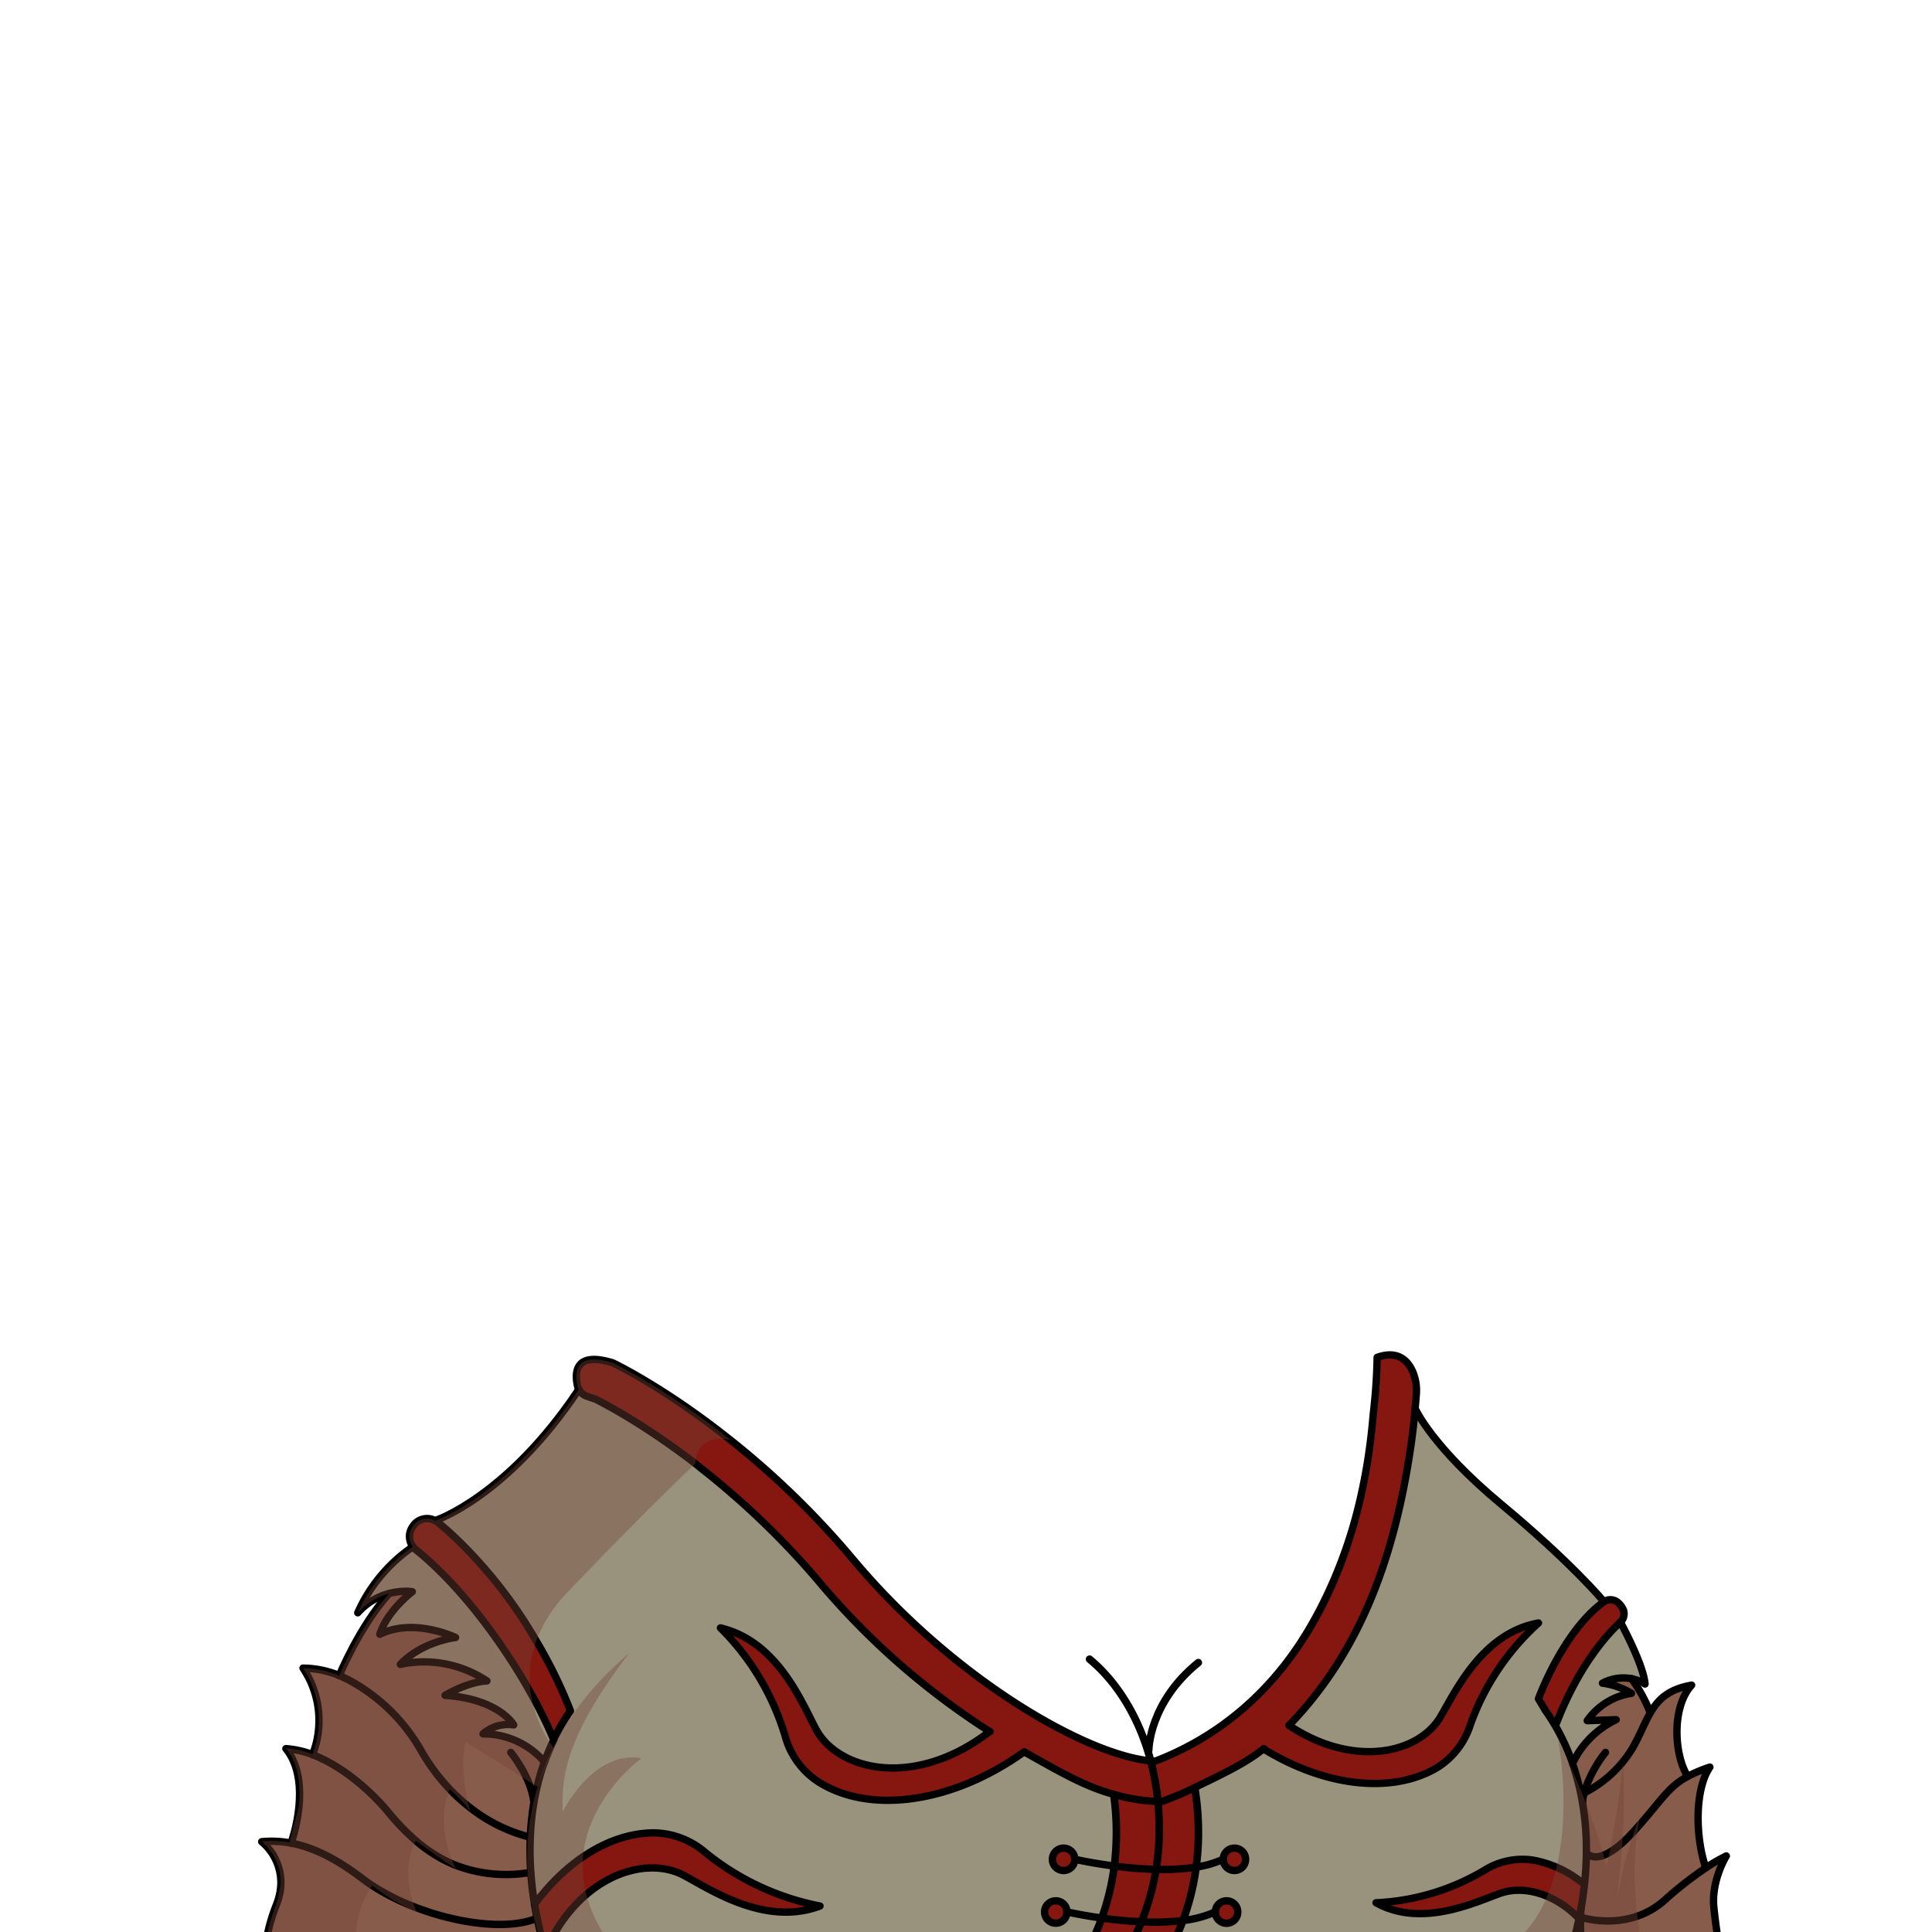 <svg xmlns="http://www.w3.org/2000/svg" viewBox="0 0 432 432">
  <defs>
    <style>.GUNDAN_JAPANESE_SEROW_OUTFIT_JAPANESE_SEROW_OUTFIT_32_cls-1{isolation:isolate;}.GUNDAN_JAPANESE_SEROW_OUTFIT_JAPANESE_SEROW_OUTFIT_32_cls-2,.GUNDAN_JAPANESE_SEROW_OUTFIT_JAPANESE_SEROW_OUTFIT_32_cls-6,.GUNDAN_JAPANESE_SEROW_OUTFIT_JAPANESE_SEROW_OUTFIT_32_cls-7{fill:none;stroke:#000;stroke-linecap:round;stroke-linejoin:round;}.GUNDAN_JAPANESE_SEROW_OUTFIT_JAPANESE_SEROW_OUTFIT_32_cls-2{stroke-width:1.69px;}.GUNDAN_JAPANESE_SEROW_OUTFIT_JAPANESE_SEROW_OUTFIT_32_cls-3{fill:#851710;}.GUNDAN_JAPANESE_SEROW_OUTFIT_JAPANESE_SEROW_OUTFIT_32_cls-4{fill:#875c4b;}.GUNDAN_JAPANESE_SEROW_OUTFIT_JAPANESE_SEROW_OUTFIT_32_cls-5{fill:#99937d;}.GUNDAN_JAPANESE_SEROW_OUTFIT_JAPANESE_SEROW_OUTFIT_32_cls-6{stroke-width:1.65px;}.GUNDAN_JAPANESE_SEROW_OUTFIT_JAPANESE_SEROW_OUTFIT_32_cls-7{stroke-width:1.64px;}.GUNDAN_JAPANESE_SEROW_OUTFIT_JAPANESE_SEROW_OUTFIT_32_cls-8{fill:#744537;opacity:0.4;mix-blend-mode:multiply;}</style>
  </defs>
  <g class="GUNDAN_JAPANESE_SEROW_OUTFIT_JAPANESE_SEROW_OUTFIT_32_cls-1">
    <g id="outfit">
      <path class="GUNDAN_JAPANESE_SEROW_OUTFIT_JAPANESE_SEROW_OUTFIT_32_cls-2" d="M256.86,391.37s0-10.64,11.09-19.61" />
      <path class="GUNDAN_JAPANESE_SEROW_OUTFIT_JAPANESE_SEROW_OUTFIT_32_cls-2" d="M243.63,371c9.34,7.72,15.57,21.69,15.57,37.65a54.38,54.38,0,0,1-7.07,27.46" />
      <path class="GUNDAN_JAPANESE_SEROW_OUTFIT_JAPANESE_SEROW_OUTFIT_32_cls-3" d="M274.27,425a2.48,2.48,0,1,1-2.51,2.47A2.49,2.49,0,0,1,274.27,425Z" />
      <path class="GUNDAN_JAPANESE_SEROW_OUTFIT_JAPANESE_SEROW_OUTFIT_32_cls-3" d="M240.32,415.73a2.5,2.5,0,1,1-2.49-2.48A2.49,2.49,0,0,1,240.32,415.73Z" />
      <path class="GUNDAN_JAPANESE_SEROW_OUTFIT_JAPANESE_SEROW_OUTFIT_32_cls-4" d="M120.08,428.9l-.36.14-.24.1c-6.31,2.36-17.21,1-26.82-2.75a51.26,51.26,0,0,1-9.5-4.82l0,0c-.74-.48-1.45-1-2.12-1.5-5.82-4.46-11-7-15.91-7.94a36.78,36.78,0,0,0,1.74-8c.43-4.27.09-9.4-2.9-13.11a20.75,20.75,0,0,1,5.95,1.37l.68.28c6.29,2.6,12.29,7.78,16.27,12.6a52.55,52.55,0,0,0,6.06,6.3,32.93,32.93,0,0,0,5.33,3.8,27.86,27.86,0,0,0,3.24,1.6A31.63,31.63,0,0,0,118,418.8a.55.55,0,0,0,.18,0l.51-.06c.19,2.56.49,4.95.86,7.11,0,0,0,.08,0,.12v0C119.7,427,119.89,428,120.08,428.9Z" />
      <path class="GUNDAN_JAPANESE_SEROW_OUTFIT_JAPANESE_SEROW_OUTFIT_32_cls-3" d="M238.57,427.5a2.5,2.5,0,1,1-2.5-2.47A2.49,2.49,0,0,1,238.57,427.5Z" />
      <path class="GUNDAN_JAPANESE_SEROW_OUTFIT_JAPANESE_SEROW_OUTFIT_32_cls-3" d="M127.55,382.54a46.54,46.54,0,0,0-3.76,6.43l-.54-1.27c-1.28-2.92-2.81-6-4.56-9.1-5.89-10.57-14.13-21.68-22.45-29.29q-1.62-1.49-3.24-2.78a3.57,3.57,0,0,1-.66-.69,3.75,3.75,0,0,1-.32-4.09,5.13,5.13,0,0,1,.93-1.22,3.78,3.78,0,0,1,4.36-.51,3.49,3.49,0,0,1,.65.43c1.25,1,2.46,2.08,3.62,3.17a103.4,103.4,0,0,1,18.33,23.3A105.11,105.11,0,0,1,127.55,382.54Z" />
      <path class="GUNDAN_JAPANESE_SEROW_OUTFIT_JAPANESE_SEROW_OUTFIT_32_cls-3" d="M152.91,419.36c-8.77-4.66-23.55.28-30.9,16.85a67.13,67.13,0,0,1-1.93-7.31c-.19-.91-.38-1.89-.56-2.92v0s0-.08,0-.12c7.27-9.82,16.88-15.82,26.42-16a18,18,0,0,1,11.68,4.29,58.08,58.08,0,0,0,25.75,12.07C171.1,430.83,158.8,422.49,152.91,419.36Z" />
      <path class="GUNDAN_JAPANESE_SEROW_OUTFIT_JAPANESE_SEROW_OUTFIT_32_cls-4" d="M118.65,418.72l-.51.06a.55.55,0,0,1-.18,0,31.63,31.63,0,0,1-16.5-1.87,27.86,27.86,0,0,1-3.24-1.6,32.93,32.93,0,0,1-5.33-3.8,52.55,52.55,0,0,1-6.06-6.3c-4-4.82-10-10-16.27-12.6l-.68-.28A21,21,0,0,0,67.76,373a21.84,21.84,0,0,1,8.09,1.71c.7.29,1.41.61,2.1,1a40.79,40.79,0,0,1,16.28,15.92A44.77,44.77,0,0,0,100.5,400c.81.86,1.66,1.68,2.52,2.44l0,0c.6.54,1.22,1,1.85,1.55a36.08,36.08,0,0,0,13,6.61l.18.05.45.11A68.76,68.76,0,0,0,118.65,418.72Z" />
      <path class="GUNDAN_JAPANESE_SEROW_OUTFIT_JAPANESE_SEROW_OUTFIT_32_cls-5" d="M123.79,389c-.18.37-.36.75-.53,1.12-.59,1.28-1.11,2.58-1.56,3.87h0s-.24-.31-.71-.8A18,18,0,0,0,108,387.7a8.59,8.59,0,0,1,6.83-2.06s-3.23-5.78-15.33-6.61c5.58-3.22,9.34-3.22,9.34-3.22a25.43,25.43,0,0,0-19.35-3.71c4.93-5.12,12.34-6,12.34-6s-9.25-4.5-16.93-.72c1.67-5.31,7.26-9.52,7.26-9.52a9.64,9.64,0,0,0-1.55-.09,14.5,14.5,0,0,0-3.64.49,14.17,14.17,0,0,0-7,4.31,35.09,35.09,0,0,1,12.32-14.78,3.57,3.57,0,0,0,.66.69q1.62,1.29,3.24,2.78c8.32,7.61,16.56,18.72,22.45,29.29,1.75,3.11,3.28,6.18,4.56,9.1Z" />
      <path class="GUNDAN_JAPANESE_SEROW_OUTFIT_JAPANESE_SEROW_OUTFIT_32_cls-4" d="M122.17,436.69H59.43S59,432.92,61.7,426c.19-.48.35-1,.49-1.41a13.15,13.15,0,0,0,.57-3.29,11.93,11.93,0,0,0-4.28-9.56,22.77,22.77,0,0,1,6.26.26l.35.06C70,413,75.18,415.58,81,420c.67.52,1.38,1,2.12,1.5l0,0a51.26,51.26,0,0,0,9.5,4.82c9.61,3.73,20.51,5.11,26.82,2.75l.24-.1.36-.14a64.9,64.9,0,0,0,1.9,7.21l0,.1C122.07,436.4,122.12,436.56,122.17,436.69Z" />
      <path class="GUNDAN_JAPANESE_SEROW_OUTFIT_JAPANESE_SEROW_OUTFIT_32_cls-4" d="M121.7,394c-.13.34-.26.69-.37,1-.5,1.49-.92,3-1.27,4.46-.21.88-.4,1.76-.56,2.63,0,.26-.1.52-.14.78a60.16,60.16,0,0,0-.83,7.94l-.45-.11-.18-.05a36.08,36.08,0,0,1-13-6.61c-.63-.5-1.25-1-1.85-1.55l0,0c-.86-.76-1.71-1.58-2.52-2.44a44.77,44.77,0,0,1-6.27-8.42A40.79,40.79,0,0,0,78,375.66c-.69-.36-1.4-.68-2.1-1,0,0,4.51-11,11.16-18.38a14.5,14.5,0,0,1,3.64-.49,9.64,9.64,0,0,1,1.55.09s-5.59,4.21-7.26,9.52c7.68-3.78,16.93.72,16.93.72s-7.41.83-12.34,6a25.43,25.43,0,0,1,19.35,3.71s-3.76,0-9.34,3.22c12.1.83,15.33,6.61,15.33,6.61A8.59,8.59,0,0,0,108,387.7,18,18,0,0,1,121,393.16c.47.49.71.8.71.8Z" />
      <path class="GUNDAN_JAPANESE_SEROW_OUTFIT_JAPANESE_SEROW_OUTFIT_32_cls-4" d="M354.21,400.91a16.33,16.33,0,0,0-.37,1.95h0a54,54,0,0,0-2.2-8.57h0a20.29,20.29,0,0,1,9.73-9.76l-6.46.21a14.75,14.75,0,0,1,9.88-6.11,16.67,16.67,0,0,0-6.47-2.27,10,10,0,0,1,6.51-1A32.44,32.44,0,0,1,369,383c-1.29,2.21-2.28,4.87-3.93,7.81A26.65,26.65,0,0,1,354.21,400.91Z" />
      <path class="GUNDAN_JAPANESE_SEROW_OUTFIT_JAPANESE_SEROW_OUTFIT_32_cls-3" d="M276,413.25a2.48,2.48,0,1,1-2.49,2.48A2.49,2.49,0,0,1,276,413.25Z" />
      <path class="GUNDAN_JAPANESE_SEROW_OUTFIT_JAPANESE_SEROW_OUTFIT_32_cls-4" d="M369,383c1.76-3,4-5.2,9.21-6.15-4.67,5.16-3.79,16-.86,20.4-4.56,2.46-5.84,5.43-12.07,12.3-8,8.83-10.58,4.79-10.58,4.79a62.56,62.56,0,0,0-.91-11.43h0a16.33,16.33,0,0,1,.37-1.95,26.65,26.65,0,0,0,10.9-10.15C366.76,387.82,367.75,385.16,369,383Z" />
      <path class="GUNDAN_JAPANESE_SEROW_OUTFIT_JAPANESE_SEROW_OUTFIT_32_cls-5" d="M367.83,376.55a9.07,9.07,0,0,0-3-1.19,10,10,0,0,0-6.51,1,16.67,16.67,0,0,1,6.47,2.27,14.75,14.75,0,0,0-9.88,6.11l6.46-.21a20.29,20.29,0,0,0-9.73,9.76,49.77,49.77,0,0,0-3.83-8.35c5.14-13.63,11.84-20.74,14.53-23.21C362.33,362.72,367.5,372.18,367.83,376.55Z" />
      <path class="GUNDAN_JAPANESE_SEROW_OUTFIT_JAPANESE_SEROW_OUTFIT_32_cls-4" d="M353.44,428.69s10.6,3.52,18.83-3.86a81.78,81.78,0,0,1,9.16-7.17,34.76,34.76,0,0,1,4.51-2.62c-.18.3-3.42,5.68-2.77,11.66.67,6.17,1.45,10.07,1.45,10.07l-30.55-.08c-.62-1.59-.68-5-.64-7.32C353.43,429.13,353.44,428.9,353.44,428.69Z" />
      <path class="GUNDAN_JAPANESE_SEROW_OUTFIT_JAPANESE_SEROW_OUTFIT_32_cls-3" d="M362.33,362.72c-2.69,2.47-9.39,9.58-14.53,23.21-.61-1-1.25-2.08-2-3.1l-.19-.29L344,379.86s5.36-14.9,14.52-21.63a2.6,2.6,0,0,1,3.07-.05,4.4,4.4,0,0,1,1.28,1.54A2.49,2.49,0,0,1,362.33,362.72Z" />
      <path class="GUNDAN_JAPANESE_SEROW_OUTFIT_JAPANESE_SEROW_OUTFIT_32_cls-3" d="M354.3,421.4a73.54,73.54,0,0,1-1.21,7.61c-5.44-5.65-12.41-7.52-17.73-5.63-5.59,2-17.51,7.74-27.67,2.08a51.76,51.76,0,0,0,24.23-7.27,16,16,0,0,1,10.84-2.27A24.53,24.53,0,0,1,354.3,421.4Z" />
      <path class="GUNDAN_JAPANESE_SEROW_OUTFIT_JAPANESE_SEROW_OUTFIT_32_cls-4" d="M353.44,428.69c0,.21,0,.44,0,.68l-.34-.36a73.54,73.54,0,0,0,1.21-7.61c.25-2.22.41-4.61.44-7.11,0,0,2.57,4,10.58-4.79,6.23-6.87,7.51-9.84,12.07-12.3a32.16,32.16,0,0,1,4.94-2.07c-3.58,5.29-3.13,16.24-.9,22.53a81.78,81.78,0,0,0-9.16,7.17C364,432.21,353.44,428.69,353.44,428.69Z" />
      <path class="GUNDAN_JAPANESE_SEROW_OUTFIT_JAPANESE_SEROW_OUTFIT_32_cls-3" d="M344,362.86a55.84,55.84,0,0,0-15.32,23,17.42,17.42,0,0,1-7.56,9.47c-10.07,5.83-24.93,4.09-38.59-4.3-4,3.38-10.54,6.31-15.39,8.7a60.53,60.53,0,0,1,.83,9.92,58.61,58.61,0,0,1-.52,7.8,55.06,55.06,0,0,1-2.95,11.94,46.89,46.89,0,0,1-3.09,6.68l-.32.58H242.76l.33-.58a47.07,47.07,0,0,0,3.27-7.23,54.93,54.93,0,0,0,2.8-11.63,60.38,60.38,0,0,0-.13-16h0c-6.52-1.77-12.06-5-20.06-9.52h0c-16.09,11.53-34.63,14.06-46.15,6.61a17.74,17.74,0,0,1-7.25-10A57.06,57.06,0,0,0,161.09,364c12.75,3,18.21,16.71,21.32,22.57,5,9.44,22.18,13.49,38.93.57a167.64,167.64,0,0,1-37.55-32.75,180.44,180.44,0,0,0-21.17-21.34c-2-1.74-4-3.35-5.92-4.85l-1.23-1c-12.74-9.79-22.18-14.32-22.34-14.4l-1.62-.55-.31-.11a3.17,3.17,0,0,1-1.77-1.52,3,3,0,0,1-.29-.77c-.63-2.74-.73-7.48,7-5.42,0,0,0,0,0,0,.28.06.57.15.87.24,0,0,11.31,5.33,26.17,17.11l.15.11a190.42,190.42,0,0,1,27.43,26.71c22.19,26.49,51.48,43.4,66.12,45l.38,0c.38,0,.75.06,1.1.08,31.59-12.18,45.06-47.19,48.68-77.47q.3-2.61.51-5.13.32-4,.37-7.67c4.74-1.66,7,.89,8,3.3a10.68,10.68,0,0,1,.77,4.87q-.12,1.62-.27,3.27-.51,5.83-1.49,11.83h0c0,.31-.1.62-.15.93-3.76,22.1-11.13,42.18-26.57,58.09,14.45,9.63,29,6.29,33.87-1.9C325.4,378.32,331.4,365.16,344,362.86Z" />
      <path class="GUNDAN_JAPANESE_SEROW_OUTFIT_JAPANESE_SEROW_OUTFIT_32_cls-5" d="M358.53,358.23l-.21-.53s-7-8.39-22.6-21.36S316.45,315,316.45,315h0q-.51,5.83-1.49,11.83h0c0,.31-.1.62-.15.93-3.76,22.1-11.13,42.18-26.57,58.09,14.45,9.63,29,6.29,33.87-1.9,3.31-5.58,9.31-18.74,21.92-21a55.84,55.84,0,0,0-15.32,23,17.42,17.42,0,0,1-7.56,9.47c-10.07,5.83-24.93,4.09-38.59-4.3-4,3.38-10.54,6.31-15.39,8.7a60.53,60.53,0,0,1,.83,9.92,58.61,58.61,0,0,1-.52,7.8,55.06,55.06,0,0,1-2.95,11.94,46.89,46.89,0,0,1-3.09,6.68l-.32.58H351c.05-.15.12-.35.19-.58s.09-.25.14-.39c.27-.88.65-2.14,1-3.7.23-.9.46-1.91.69-3a24.43,24.43,0,0,0-2.54-2.29l-.12-.09A20,20,0,0,0,346,424a13.3,13.3,0,0,0-1.76-.64,14,14,0,0,0-8.83,0c-5.59,2-17.51,7.74-27.67,2.08a51.76,51.76,0,0,0,24.23-7.27,16.05,16.05,0,0,1,10.84-2.27,21.79,21.79,0,0,1,3.43.86c.63.22,1.26.46,1.87.73a24.61,24.61,0,0,1,3.42,1.84,29.77,29.77,0,0,1,2.83,2c.24-2.22.4-4.6.43-7.1h0c0-1.84,0-3.75-.19-5.7v0c-.14-1.87-.37-3.78-.71-5.71-.18-1.06-.39-2.13-.64-3.2,0,0,0,0,0,0-.23-1-.48-1.94-.77-2.91q-.36-1.22-.78-2.43h0a49.77,49.77,0,0,0-3.83-8.35c-.61-1-1.25-2.08-2-3.1l-.19-.29L344,379.86s3.51-9.76,9.71-17A28.14,28.14,0,0,1,358.53,358.23Zm-82.51,55a2.48,2.48,0,1,1-2.5,2.48A2.49,2.49,0,0,1,276,413.25ZM274.27,425a2.48,2.48,0,1,1-2.51,2.47A2.49,2.49,0,0,1,274.27,425Z" />
      <path class="GUNDAN_JAPANESE_SEROW_OUTFIT_JAPANESE_SEROW_OUTFIT_32_cls-5" d="M249,401.24h0c-6.52-1.77-12.06-5-20.06-9.52h0c-16.09,11.53-34.63,14.06-46.15,6.61a17.74,17.74,0,0,1-7.25-10A57.06,57.06,0,0,0,161.09,364c12.75,3,18.21,16.71,21.32,22.57,5,9.44,22.18,13.49,38.93.57a167.64,167.64,0,0,1-37.55-32.75,180.44,180.44,0,0,0-21.17-21.34c-2-1.74-4-3.35-5.92-4.85l-1.23-1c-12.74-9.79-22.18-14.32-22.34-14.4l-1.62-.55-.31-.11a3.17,3.17,0,0,1-1.77-1.52C113.36,334.77,97.31,340,97.31,340a3.49,3.49,0,0,1,.65.43c1.25,1,2.46,2.08,3.62,3.17a103.4,103.4,0,0,1,18.33,23.3,105.11,105.11,0,0,1,7.64,15.62,46.54,46.54,0,0,0-3.76,6.43c-.18.37-.36.75-.53,1.12-.59,1.28-1.11,2.58-1.56,3.87-.13.34-.26.69-.37,1-.5,1.49-.92,3-1.27,4.46-.21.88-.4,1.76-.56,2.63,0,.26-.1.52-.14.78a60.16,60.16,0,0,0-.83,7.94,68.76,68.76,0,0,0,.12,7.92c.19,2.56.49,4.95.86,7.11a45.44,45.44,0,0,1,10.87-10.66,28.69,28.69,0,0,1,15.54-5.32,11.08,11.08,0,0,1,1.41,0,14.59,14.59,0,0,1,2.79.43,17.42,17.42,0,0,1,3.14,1.09,19.27,19.27,0,0,1,4.34,2.72,58.08,58.08,0,0,0,25.75,12.07c-9.75,3.68-19.52-.85-26.08-4.43-1.68-.92-3.16-1.78-4.36-2.42-5.91-3.14-14.55-1.92-21.8,4.28a34.88,34.88,0,0,0-9.05,12.47l0,.1c.06.19.11.35.16.48H242.76l.33-.58a47.07,47.07,0,0,0,3.27-7.23,54.93,54.93,0,0,0,2.8-11.63,60.38,60.38,0,0,0-.13-16Zm-11.2,12a2.48,2.48,0,1,1-2.51,2.48A2.49,2.49,0,0,1,237.83,413.25ZM236.07,425a2.48,2.48,0,1,1-2.5,2.47A2.49,2.49,0,0,1,236.07,425Z" />
      <path class="GUNDAN_JAPANESE_SEROW_OUTFIT_JAPANESE_SEROW_OUTFIT_32_cls-6" d="M122.17,436.69c0-.13-.1-.29-.16-.48l0-.1a64.9,64.9,0,0,1-1.9-7.21c-.19-.91-.38-1.89-.55-2.92v0s0-.08,0-.12c-.37-2.16-.67-4.55-.86-7.11a68.76,68.76,0,0,1-.12-7.92,60.16,60.16,0,0,1,.83-7.94c0-.26.09-.52.14-.78.16-.87.35-1.75.56-2.63.35-1.48.77-3,1.27-4.46.11-.34.24-.69.37-1,.45-1.29,1-2.59,1.56-3.87.17-.37.35-.75.53-1.12" />
      <path class="GUNDAN_JAPANESE_SEROW_OUTFIT_JAPANESE_SEROW_OUTFIT_32_cls-6" d="M119.91,366.92a105.11,105.11,0,0,1,7.64,15.62,46.54,46.54,0,0,0-3.76,6.43l-.54-1.27c-1.28-2.92-2.81-6-4.56-9.1-5.89-10.57-14.13-21.68-22.45-29.29q-1.62-1.49-3.24-2.78a3.57,3.57,0,0,1-.66-.69,3.75,3.75,0,0,1-.32-4.09,5.13,5.13,0,0,1,.93-1.22,3.78,3.78,0,0,1,4.36-.51,3.49,3.49,0,0,1,.65.43c1.25,1,2.46,2.08,3.62,3.17a103.4,103.4,0,0,1,18.33,23.3" />
      <path class="GUNDAN_JAPANESE_SEROW_OUTFIT_JAPANESE_SEROW_OUTFIT_32_cls-6" d="M114.21,391.84s4.51,5.44,5.15,11" />
      <path class="GUNDAN_JAPANESE_SEROW_OUTFIT_JAPANESE_SEROW_OUTFIT_32_cls-6" d="M351.63,394.28a49.77,49.77,0,0,0-3.83-8.35c-.61-1-1.25-2.08-2-3.1l-.19-.29L344,379.86s5.36-14.9,14.52-21.63a2.6,2.6,0,0,1,3.07-.05,4.4,4.4,0,0,1,1.28,1.54,2.49,2.49,0,0,1-.55,3c-2.69,2.47-9.39,9.58-14.53,23.21" />
      <path class="GUNDAN_JAPANESE_SEROW_OUTFIT_JAPANESE_SEROW_OUTFIT_32_cls-6" d="M351,436.7h0c.25-.75.79-2.38,1.38-4.67.23-.9.46-1.91.69-3a73.54,73.54,0,0,0,1.21-7.61c.25-2.22.41-4.61.44-7.11a62.56,62.56,0,0,0-.91-11.43,54,54,0,0,0-2.2-8.57" />
      <path class="GUNDAN_JAPANESE_SEROW_OUTFIT_JAPANESE_SEROW_OUTFIT_32_cls-6" d="M353.84,402.86a16.33,16.33,0,0,1,.37-1.95,5.72,5.72,0,0,1,.17-.59,27.87,27.87,0,0,1,4.61-8.48" />
      <path class="GUNDAN_JAPANESE_SEROW_OUTFIT_JAPANESE_SEROW_OUTFIT_32_cls-6" d="M120.08,428.9l-.36.14-.24.1c-6.31,2.36-17.21,1-26.82-2.75a51.26,51.26,0,0,1-9.5-4.82l0,0c-.74-.48-1.45-1-2.12-1.5-5.82-4.46-11-7-15.91-7.94l-.35-.06a22.77,22.77,0,0,0-6.26-.26,11.93,11.93,0,0,1,4.28,9.56,13.15,13.15,0,0,1-.57,3.29c-.14.46-.3.93-.49,1.41-2.71,6.88-2.27,10.65-2.27,10.65H354.07a4,4,0,0,1-.18-.58,29.77,29.77,0,0,1-.46-6.74c0-.24,0-.47,0-.68,0-1.06.08-1.78.08-1.78" />
      <path class="GUNDAN_JAPANESE_SEROW_OUTFIT_JAPANESE_SEROW_OUTFIT_32_cls-2" d="M242.75,436.69a46.09,46.09,0,0,0,3.61-7.81,54.93,54.93,0,0,0,2.8-11.63,60.38,60.38,0,0,0-.13-16" />
      <path class="GUNDAN_JAPANESE_SEROW_OUTFIT_JAPANESE_SEROW_OUTFIT_32_cls-2" d="M261.1,436.69a47,47,0,0,0,3.41-7.26,55.06,55.06,0,0,0,2.95-11.94,58.62,58.62,0,0,0,.51-7.8,60.54,60.54,0,0,0-.82-9.92" />
      <path class="GUNDAN_JAPANESE_SEROW_OUTFIT_JAPANESE_SEROW_OUTFIT_32_cls-6" d="M129.43,310.66C113.36,334.77,97.31,340,97.31,340" />
      <path class="GUNDAN_JAPANESE_SEROW_OUTFIT_JAPANESE_SEROW_OUTFIT_32_cls-6" d="M316.45,315s3.68,8.43,19.27,21.39,22.59,21.36,22.59,21.36" />
      <path class="GUNDAN_JAPANESE_SEROW_OUTFIT_JAPANESE_SEROW_OUTFIT_32_cls-6" d="M362.33,362.72s5.17,9.46,5.5,13.83a9.07,9.07,0,0,0-3-1.19,10,10,0,0,0-6.51,1,16.67,16.67,0,0,1,6.47,2.27,14.75,14.75,0,0,0-9.88,6.11l6.46-.21a20.29,20.29,0,0,0-9.73,9.76h0" />
      <path class="GUNDAN_JAPANESE_SEROW_OUTFIT_JAPANESE_SEROW_OUTFIT_32_cls-6" d="M92.34,345.84A35.09,35.09,0,0,0,80,360.62a14.17,14.17,0,0,1,7-4.31,14.5,14.5,0,0,1,3.64-.49,9.64,9.64,0,0,1,1.55.09s-5.59,4.21-7.26,9.52c7.68-3.78,16.93.72,16.93.72s-7.41.83-12.34,6a25.43,25.43,0,0,1,19.35,3.71s-3.76,0-9.34,3.22c12.1.83,15.33,6.61,15.33,6.61A8.59,8.59,0,0,0,108,387.7,18,18,0,0,1,121,393.16c.47.49.71.8.71.8" />
      <path class="GUNDAN_JAPANESE_SEROW_OUTFIT_JAPANESE_SEROW_OUTFIT_32_cls-6" d="M240.32,415.73a2.5,2.5,0,1,1-2.49-2.48A2.49,2.49,0,0,1,240.32,415.73Z" />
      <path class="GUNDAN_JAPANESE_SEROW_OUTFIT_JAPANESE_SEROW_OUTFIT_32_cls-6" d="M278.52,415.73a2.5,2.5,0,1,1-2.51-2.48A2.49,2.49,0,0,1,278.52,415.73Z" />
      <path class="GUNDAN_JAPANESE_SEROW_OUTFIT_JAPANESE_SEROW_OUTFIT_32_cls-6" d="M240.32,415.73s3.71.86,8.84,1.52a87.44,87.44,0,0,0,9.39.75,49.21,49.21,0,0,0,8.91-.51,22.72,22.72,0,0,0,6.06-1.76" />
      <path class="GUNDAN_JAPANESE_SEROW_OUTFIT_JAPANESE_SEROW_OUTFIT_32_cls-6" d="M238.57,427.5a2.5,2.5,0,1,1-2.5-2.47A2.49,2.49,0,0,1,238.57,427.5Z" />
      <path class="GUNDAN_JAPANESE_SEROW_OUTFIT_JAPANESE_SEROW_OUTFIT_32_cls-6" d="M276.77,427.5a2.51,2.51,0,1,1-2.5-2.47A2.49,2.49,0,0,1,276.77,427.5Z" />
      <path class="GUNDAN_JAPANESE_SEROW_OUTFIT_JAPANESE_SEROW_OUTFIT_32_cls-6" d="M238.57,427.5s3.2.74,7.79,1.38c2.71.38,5.9.72,9.19.85h0a53.12,53.12,0,0,0,8.95-.3,24.38,24.38,0,0,0,7.25-1.93" />
      <path class="GUNDAN_JAPANESE_SEROW_OUTFIT_JAPANESE_SEROW_OUTFIT_32_cls-7" d="M288.22,385.8c15.44-15.91,22.81-36,26.57-58.09,0-.31.11-.62.15-.93h0q1-6,1.49-11.83.15-1.65.27-3.27a10.68,10.68,0,0,0-.77-4.87c-1-2.41-3.25-5-8-3.3q-.06,3.71-.37,7.67-.21,2.52-.51,5.13c-2.75,33.28-17.09,65.29-48.68,77.47-.35,0-.72,0-1.1-.08l-.38,0c-14.64-1.61-43.93-18.52-66.12-45a190.42,190.42,0,0,0-27.43-26.71l-.15-.11C148.35,310.05,137,304.72,137,304.72c-.3-.09-.59-.18-.87-.24,0,0,0,0,0,0-7.72-2.06-7.62,2.68-7,5.42a3,3,0,0,0,.29.77,3.17,3.17,0,0,0,1.77,1.52l.31.11,1.62.55c.16.08,9.6,4.61,22.34,14.4l1.23,1c1.92,1.5,3.89,3.11,5.92,4.85a180.44,180.44,0,0,1,21.17,21.34,167.64,167.64,0,0,0,37.55,32.75" />
      <path class="GUNDAN_JAPANESE_SEROW_OUTFIT_JAPANESE_SEROW_OUTFIT_32_cls-7" d="M229,391.71c8,4.49,13.54,7.75,20.06,9.52h0a40.9,40.9,0,0,0,9,1.54l.71,0,1.18,0,1.77-.68q2.81-1.08,5.46-2.4c4.84-2.39,11.35-5.32,15.39-8.7" />
      <path class="GUNDAN_JAPANESE_SEROW_OUTFIT_JAPANESE_SEROW_OUTFIT_32_cls-7" d="M229,391.72c-16.09,11.53-34.63,14.06-46.15,6.61a17.74,17.74,0,0,1-7.25-10A57.06,57.06,0,0,0,161.09,364c12.75,3,18.21,16.71,21.32,22.57,5,9.44,22.18,13.49,38.93.57" />
      <path class="GUNDAN_JAPANESE_SEROW_OUTFIT_JAPANESE_SEROW_OUTFIT_32_cls-7" d="M119.5,425.83c7.27-9.82,16.88-15.82,26.42-16a18,18,0,0,1,11.68,4.29,58.08,58.08,0,0,0,25.75,12.07c-12.25,4.62-24.55-3.72-30.44-6.85-8.77-4.66-23.55.28-30.9,16.85" />
      <path class="GUNDAN_JAPANESE_SEROW_OUTFIT_JAPANESE_SEROW_OUTFIT_32_cls-7" d="M288.22,385.8c14.45,9.63,29,6.29,33.86-1.9,3.32-5.58,9.32-18.74,21.93-21a55.84,55.84,0,0,0-15.32,23,17.42,17.42,0,0,1-7.56,9.47c-10.07,5.83-24.93,4.09-38.59-4.3" />
      <path class="GUNDAN_JAPANESE_SEROW_OUTFIT_JAPANESE_SEROW_OUTFIT_32_cls-7" d="M354.3,421.4a24.53,24.53,0,0,0-11.54-5.48,16,16,0,0,0-10.84,2.27,51.76,51.76,0,0,1-24.23,7.27c10.16,5.66,22.08-.08,27.67-2.08,5.32-1.89,12.29,0,17.73,5.63l.34.36" />
      <path class="GUNDAN_JAPANESE_SEROW_OUTFIT_JAPANESE_SEROW_OUTFIT_32_cls-6" d="M118.65,418.72l-.51.06a.55.55,0,0,1-.18,0,31.63,31.63,0,0,1-16.5-1.87,27.86,27.86,0,0,1-3.24-1.6,32.93,32.93,0,0,1-5.33-3.8,52.55,52.55,0,0,1-6.06-6.3c-4-4.82-10-10-16.27-12.6l-.68-.28A20.75,20.75,0,0,0,63.93,391c3,3.71,3.33,8.84,2.9,13.11a36.78,36.78,0,0,1-1.74,8" />
      <path class="GUNDAN_JAPANESE_SEROW_OUTFIT_JAPANESE_SEROW_OUTFIT_32_cls-6" d="M118.53,410.8l-.45-.11-.18-.05a36.08,36.08,0,0,1-13-6.61c-.63-.5-1.25-1-1.85-1.55l0,0c-.86-.76-1.71-1.58-2.52-2.44a44.77,44.77,0,0,1-6.27-8.42A40.79,40.79,0,0,0,78,375.66c-.69-.36-1.4-.68-2.1-1A21.84,21.84,0,0,0,67.76,373a21,21,0,0,1,2.12,19.37" />
      <path class="GUNDAN_JAPANESE_SEROW_OUTFIT_JAPANESE_SEROW_OUTFIT_32_cls-6" d="M87,356.31c-6.65,7.38-11.16,18.38-11.16,18.38" />
      <path class="GUNDAN_JAPANESE_SEROW_OUTFIT_JAPANESE_SEROW_OUTFIT_32_cls-6" d="M386,415h0c-.18.3-3.42,5.68-2.77,11.66.67,6.17,1.45,10.07,1.45,10.07l-30.55-.08" />
      <path class="GUNDAN_JAPANESE_SEROW_OUTFIT_JAPANESE_SEROW_OUTFIT_32_cls-6" d="M353.44,428.69s10.6,3.52,18.83-3.86a81.78,81.78,0,0,1,9.16-7.17,34.76,34.76,0,0,1,4.51-2.62" />
      <path class="GUNDAN_JAPANESE_SEROW_OUTFIT_JAPANESE_SEROW_OUTFIT_32_cls-6" d="M354.74,414.29s2.57,4,10.58-4.79c6.23-6.87,7.51-9.84,12.07-12.3a32.16,32.16,0,0,1,4.94-2.07c-3.58,5.29-3.13,16.24-.9,22.53" />
      <path class="GUNDAN_JAPANESE_SEROW_OUTFIT_JAPANESE_SEROW_OUTFIT_32_cls-6" d="M354.21,400.91a26.65,26.65,0,0,0,10.9-10.15c1.65-2.94,2.64-5.6,3.93-7.81,1.76-3,4-5.2,9.21-6.15-4.67,5.16-3.79,16-.86,20.4" />
      <path class="GUNDAN_JAPANESE_SEROW_OUTFIT_JAPANESE_SEROW_OUTFIT_32_cls-6" d="M364.82,375.36A32.44,32.44,0,0,1,369,383h0" />
      <path class="GUNDAN_JAPANESE_SEROW_OUTFIT_JAPANESE_SEROW_OUTFIT_32_cls-2" d="M252.13,436.11a54.38,54.38,0,0,0,7.07-27.46q0-3-.29-5.83a56.55,56.55,0,0,0-1.62-9.12" />
      <path class="GUNDAN_JAPANESE_SEROW_OUTFIT_JAPANESE_SEROW_OUTFIT_32_cls-8" d="M367.36,436.11H336.24c18.71-12.1,12.38-46.18,12.13-47.19,8.29,17,10.87,28.48,10.87,28.48a195.13,195.13,0,0,0,3.61-23.23c.92,11.11-.64,25.26-1.44,31.44a100.87,100.87,0,0,1,5.51-20.21C363.51,419.28,367.36,436.11,367.36,436.11Z" />
      <path class="GUNDAN_JAPANESE_SEROW_OUTFIT_JAPANESE_SEROW_OUTFIT_32_cls-8" d="M143.39,393.18s-25.51,18.48-5.37,43.51c-16.18,0-16.31-.58-16.31-.58s-16.52-36.37,19-66.48C125,390.05,125.8,399,125.8,405.05,134.06,390.29,143.39,393.18,143.39,393.18Z" />
      <path class="GUNDAN_JAPANESE_SEROW_OUTFIT_JAPANESE_SEROW_OUTFIT_32_cls-8" d="M163.36,321.94l-.16,0c-7.78-1.54-7.73,5.33-7.73,5.33S144.19,337.92,127,355.92a31.68,31.68,0,0,0-7.1,11,23.92,23.92,0,0,0-1.22,11.68,27.47,27.47,0,0,0,3.91,10.5q.38.6.66,1c.2.29.36.49.44.6l.09.11-3.59,8.74-.14-.09-.74-.46-1.29-.82-.23-.15c-3.57-2.25-10.24-6.44-13.69-8.47-1.24,5.3.07,11.66.8,14.48.17.64.3,1.09.37,1.32a12,12,0,0,0-2.22-2.87l0,0c-.65-.67-1.47-1.48-2.52-2.44-2.84,7.37-.17,14.48,1,16.93.24.52.41.83.44.9-.16-.1-1.67-1.11-3.68-2.5-1.6-1.11-3.53-2.47-5.33-3.81h0c-3,5.88-1.23,12.23-.23,14.86.28.72.5,1.16.53,1.24a51.49,51.49,0,0,1-10-6.06l0,0A18.84,18.84,0,0,0,80,436.11l-.18.58H59.43S59,432.92,61.7,426c.19-.48.35-1,.49-1.41.17-1,.36-2.14.57-3.29a11.93,11.93,0,0,0-4.28-9.56,22.77,22.77,0,0,1,6.26.26c.6-2.53,1.3-5.19,2.09-8,.43-4.27.09-9.4-2.9-13.11a20.75,20.75,0,0,1,5.95,1.37A21,21,0,0,0,67.76,373a21.84,21.84,0,0,1,8.09,1.71s4.51-11,11.16-18.38a14.17,14.17,0,0,0-7,4.31,35.09,35.09,0,0,1,12.32-14.78,3.75,3.75,0,0,1-.32-4.09,5.13,5.13,0,0,1,.93-1.22,3.78,3.78,0,0,1,4.36-.51s16-5.25,32.12-29.36a3,3,0,0,1-.29-.77c-.63-2.74-.73-7.48,7-5.42,0,0,0,0,0,0,.28.06.57.15.87.24,0,0,11.31,5.33,26.17,17.11Z" />
    </g>
  </g>
</svg>
